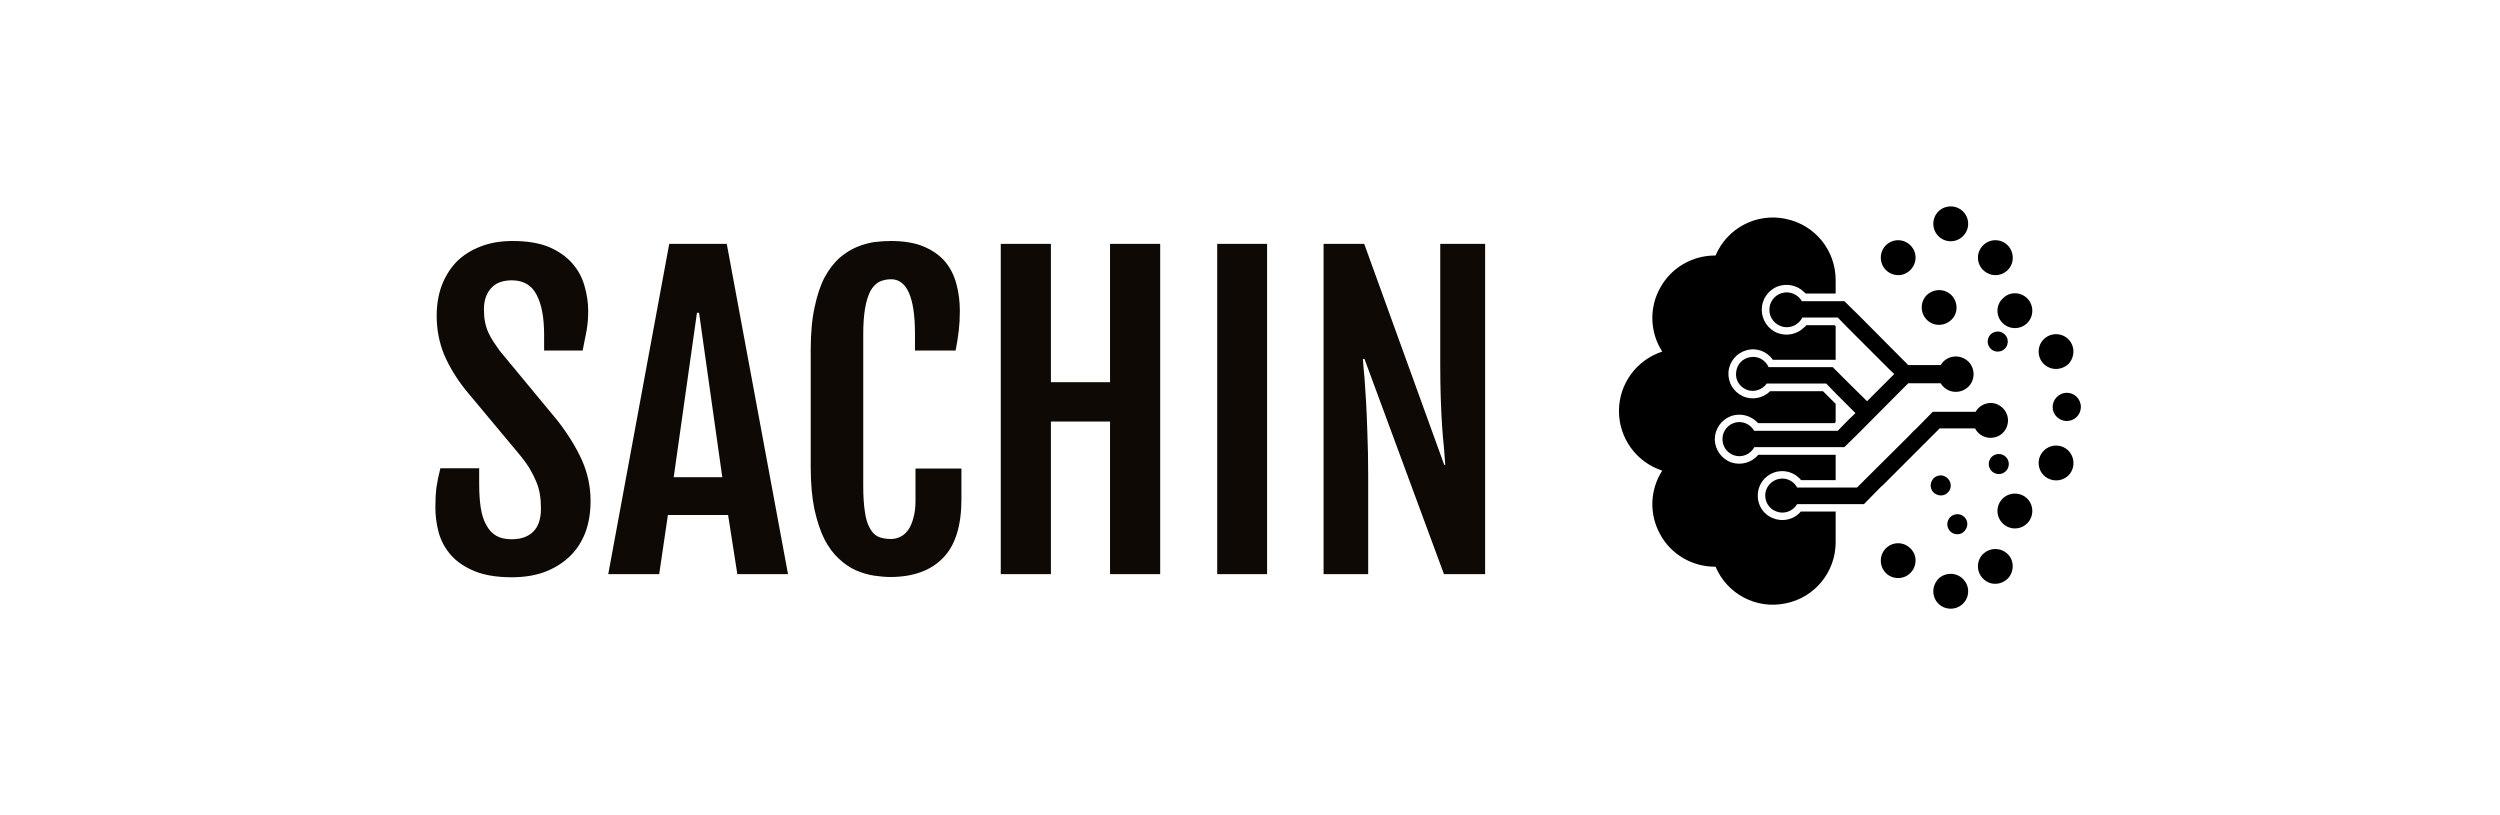 <svg xmlns="http://www.w3.org/2000/svg" version="1.1" xmlns:xlink="http://www.w3.org/1999/xlink" viewBox="0 0 7.075 2.306"><g transform="matrix(0.747,0,0,0.747,1.188,0.682)"><g transform="matrix(1,0,0,1,0,0)" clip-path="url(#SvgjsClipPath159657)"><g clip-path="url(#SvgjsClipPath1596558c630462-ee97-49a0-b08a-16d177cf334c)"><path d=" M 5.969 -0.003 C 5.996 -0.003 6.02 0.013 6.03 0.038 C 6.04 0.063 6.035 0.091 6.016 0.11 C 5.997 0.129 5.968 0.135 5.944 0.124 C 5.919 0.114 5.903 0.09 5.903 0.063 C 5.903 0.027 5.933 -0.003 5.969 -0.003 Z M 4.707 0.87 C 4.609 0.838 4.543 0.747 4.543 0.644 C 4.543 0.542 4.609 0.451 4.707 0.419 C 4.66 0.346 4.657 0.253 4.699 0.178 C 4.74 0.102 4.82 0.055 4.907 0.055 C 4.907 0.055 4.908 0.055 4.909 0.055 C 4.953 -0.049 5.064 -0.107 5.174 -0.084 C 5.285 -0.062 5.364 0.035 5.364 0.148 L 5.364 0.199 L 5.251 0.199 C 5.249 0.197 5.247 0.196 5.245 0.194 C 5.218 0.167 5.178 0.159 5.142 0.173 C 5.107 0.188 5.084 0.222 5.084 0.26 C 5.084 0.299 5.107 0.333 5.142 0.348 C 5.178 0.362 5.218 0.354 5.245 0.327 C 5.248 0.325 5.251 0.322 5.253 0.319 L 5.36 0.319 L 5.364 0.323 L 5.364 0.45 L 5.126 0.45 C 5.104 0.418 5.064 0.403 5.026 0.414 C 4.989 0.424 4.961 0.457 4.958 0.496 C 4.955 0.535 4.976 0.571 5.012 0.588 C 5.047 0.604 5.089 0.596 5.116 0.569 L 5.316 0.569 L 5.364 0.617 L 5.364 0.686 L 5.36 0.69 L 5.07 0.69 C 5.044 0.661 5.003 0.65 4.966 0.664 C 4.93 0.678 4.906 0.713 4.906 0.752 C 4.907 0.791 4.932 0.826 4.969 0.839 C 5.005 0.851 5.046 0.84 5.071 0.81 L 5.364 0.81 L 5.364 0.906 L 5.233 0.906 C 5.209 0.876 5.168 0.864 5.131 0.877 C 5.094 0.89 5.069 0.924 5.069 0.964 C 5.068 1.003 5.092 1.038 5.129 1.051 C 5.165 1.065 5.207 1.055 5.232 1.025 L 5.364 1.025 L 5.364 1.141 C 5.364 1.254 5.285 1.351 5.174 1.373 C 5.064 1.396 4.953 1.338 4.909 1.234 C 4.908 1.234 4.907 1.234 4.907 1.234 C 4.82 1.234 4.74 1.187 4.699 1.111 C 4.657 1.035 4.66 0.943 4.707 0.87 Z M 4.999 0.686 C 4.968 0.686 4.941 0.709 4.936 0.74 C 4.931 0.772 4.949 0.802 4.979 0.812 C 5.008 0.822 5.041 0.809 5.056 0.781 L 5.397 0.781 L 5.453 0.726 L 5.609 0.569 L 5.639 0.539 L 5.762 0.539 C 5.765 0.544 5.768 0.548 5.772 0.552 C 5.798 0.578 5.84 0.578 5.867 0.552 C 5.893 0.526 5.893 0.483 5.867 0.457 C 5.84 0.431 5.798 0.431 5.772 0.457 C 5.768 0.461 5.765 0.465 5.762 0.47 L 5.639 0.47 L 5.609 0.44 L 5.453 0.283 L 5.397 0.228 L 5.236 0.228 C 5.221 0.202 5.19 0.189 5.161 0.197 C 5.132 0.205 5.112 0.232 5.113 0.262 C 5.113 0.292 5.135 0.318 5.164 0.325 C 5.194 0.332 5.224 0.317 5.238 0.29 L 5.372 0.29 L 5.409 0.328 L 5.565 0.484 L 5.586 0.504 L 5.565 0.525 L 5.483 0.607 L 5.409 0.534 L 5.353 0.478 L 5.11 0.478 C 5.098 0.451 5.07 0.435 5.041 0.44 C 5.012 0.444 4.99 0.467 4.987 0.497 C 4.983 0.526 5 0.553 5.028 0.564 C 5.055 0.574 5.086 0.564 5.103 0.54 L 5.328 0.54 L 5.365 0.578 L 5.439 0.652 L 5.409 0.681 L 5.372 0.719 L 5.055 0.719 C 5.044 0.699 5.022 0.686 4.999 0.686 Z M 5.162 0.9 C 5.13 0.9 5.104 0.923 5.098 0.953 C 5.093 0.984 5.11 1.015 5.14 1.025 C 5.169 1.036 5.202 1.024 5.218 0.997 L 5.322 0.997 L 5.328 0.999 L 5.322 0.997 L 5.471 0.997 L 5.526 0.941 L 5.54 0.927 L 5.54 0.928 L 5.565 0.903 L 5.721 0.747 L 5.758 0.71 L 5.892 0.71 C 5.906 0.737 5.936 0.751 5.966 0.744 C 5.995 0.738 6.016 0.712 6.017 0.682 C 6.018 0.652 5.998 0.625 5.969 0.616 C 5.94 0.608 5.909 0.621 5.894 0.647 L 5.732 0.647 L 5.677 0.703 L 5.663 0.717 L 5.663 0.716 L 5.639 0.741 L 5.482 0.897 L 5.445 0.934 L 5.218 0.934 C 5.207 0.913 5.185 0.9 5.162 0.9 Z M 5.982 0.807 C 6.003 0.807 6.02 0.824 6.02 0.845 C 6.02 0.866 6.003 0.883 5.982 0.883 C 5.961 0.883 5.944 0.866 5.944 0.845 C 5.944 0.835 5.948 0.825 5.955 0.818 C 5.962 0.811 5.972 0.807 5.982 0.807 Z M 6.043 0.957 C 6.08 0.957 6.109 0.986 6.109 1.023 C 6.109 1.059 6.08 1.089 6.043 1.089 C 6.007 1.089 5.977 1.059 5.977 1.023 C 5.977 0.986 6.007 0.957 6.043 0.957 Z M 6.043 0.198 C 6.08 0.198 6.109 0.228 6.109 0.264 C 6.109 0.301 6.08 0.33 6.043 0.33 C 6.007 0.33 5.977 0.301 5.977 0.264 C 5.977 0.247 5.984 0.23 5.997 0.218 C 6.009 0.205 6.026 0.198 6.043 0.198 Z M 5.8 1.261 C 5.836 1.261 5.866 1.291 5.866 1.327 C 5.866 1.364 5.836 1.393 5.8 1.393 C 5.763 1.393 5.734 1.364 5.734 1.327 C 5.734 1.31 5.741 1.293 5.753 1.28 C 5.765 1.268 5.782 1.261 5.8 1.261 Z M 5.8 -0.131 C 5.836 -0.131 5.866 -0.102 5.866 -0.065 C 5.866 -0.029 5.836 0.001 5.8 0.001 C 5.763 0.001 5.734 -0.029 5.734 -0.065 C 5.734 -0.102 5.763 -0.131 5.8 -0.131 Z M 5.601 -0.003 C 5.627 -0.003 5.651 0.013 5.662 0.038 C 5.672 0.063 5.666 0.091 5.647 0.11 C 5.628 0.129 5.6 0.135 5.575 0.124 C 5.551 0.114 5.535 0.09 5.535 0.063 C 5.535 0.027 5.564 -0.003 5.601 -0.003 Z M 5.825 1.035 C 5.84 1.035 5.854 1.044 5.86 1.058 C 5.866 1.073 5.862 1.089 5.851 1.1 C 5.841 1.111 5.824 1.114 5.81 1.108 C 5.796 1.102 5.787 1.088 5.787 1.073 C 5.787 1.052 5.804 1.035 5.825 1.035 Z M 5.762 0.888 C 5.777 0.888 5.791 0.898 5.797 0.912 C 5.803 0.926 5.8 0.942 5.789 0.953 C 5.778 0.964 5.762 0.967 5.748 0.961 C 5.733 0.955 5.724 0.942 5.724 0.926 C 5.724 0.916 5.728 0.907 5.735 0.899 C 5.742 0.892 5.752 0.888 5.762 0.888 Z M 5.978 0.343 C 5.993 0.343 6.007 0.352 6.013 0.366 C 6.019 0.38 6.016 0.397 6.005 0.408 C 5.994 0.419 5.977 0.422 5.963 0.416 C 5.949 0.41 5.94 0.396 5.94 0.381 C 5.94 0.371 5.944 0.361 5.951 0.354 C 5.958 0.347 5.968 0.343 5.978 0.343 Z M 5.756 0.186 C 5.783 0.186 5.807 0.202 5.817 0.227 C 5.827 0.251 5.822 0.28 5.803 0.298 C 5.784 0.317 5.755 0.323 5.731 0.313 C 5.706 0.303 5.69 0.278 5.69 0.252 C 5.69 0.234 5.697 0.217 5.709 0.205 C 5.722 0.193 5.739 0.186 5.756 0.186 Z M 6.24 0.575 C 6.269 0.575 6.293 0.599 6.293 0.629 C 6.293 0.658 6.269 0.682 6.24 0.682 C 6.21 0.682 6.186 0.658 6.186 0.629 C 6.186 0.614 6.192 0.601 6.202 0.591 C 6.212 0.581 6.225 0.575 6.24 0.575 Z M 5.601 1.145 C 5.627 1.145 5.651 1.161 5.662 1.186 C 5.672 1.21 5.666 1.239 5.647 1.258 C 5.628 1.277 5.6 1.282 5.575 1.272 C 5.551 1.262 5.535 1.238 5.535 1.211 C 5.535 1.175 5.564 1.145 5.601 1.145 Z M 5.969 1.167 C 5.996 1.167 6.02 1.183 6.03 1.207 C 6.04 1.232 6.034 1.261 6.016 1.279 C 5.997 1.298 5.968 1.304 5.944 1.294 C 5.919 1.283 5.903 1.259 5.903 1.233 C 5.903 1.215 5.91 1.198 5.922 1.186 C 5.935 1.174 5.951 1.167 5.969 1.167 Z M 6.199 0.775 C 6.226 0.775 6.25 0.791 6.26 0.816 C 6.27 0.84 6.265 0.869 6.246 0.888 C 6.227 0.907 6.198 0.912 6.174 0.902 C 6.149 0.892 6.133 0.868 6.133 0.841 C 6.133 0.805 6.163 0.775 6.199 0.775 Z M 6.199 0.353 C 6.226 0.353 6.25 0.369 6.26 0.394 C 6.27 0.418 6.264 0.447 6.246 0.466 C 6.227 0.484 6.198 0.49 6.174 0.48 C 6.149 0.47 6.133 0.446 6.133 0.419 C 6.133 0.382 6.163 0.353 6.199 0.353 Z" fill="#000000" transform="matrix(1,0,0,1,0,0)" fill-rule="evenodd"></path></g></g><g><path d=" M 0.059 1.009 Q 0.059 0.968 0.063 0.934 Q 0.068 0.9 0.078 0.861 L 0.225 0.861 L 0.225 0.921 Q 0.225 0.972 0.231 1.011 Q 0.237 1.05 0.252 1.076 Q 0.266 1.103 0.29 1.117 Q 0.313 1.13 0.348 1.13 Q 0.402 1.13 0.431 1.1 Q 0.459 1.071 0.459 1.014 Q 0.459 0.984 0.455 0.96 Q 0.451 0.935 0.441 0.911 Q 0.431 0.887 0.415 0.86 Q 0.398 0.833 0.371 0.801 L 0.174 0.565 Q 0.121 0.498 0.092 0.43 Q 0.064 0.361 0.064 0.283 Q 0.064 0.221 0.083 0.169 Q 0.103 0.117 0.139 0.079 Q 0.176 0.042 0.23 0.021 Q 0.283 0 0.352 0 Q 0.434 0 0.49 0.023 Q 0.545 0.047 0.578 0.085 Q 0.611 0.123 0.624 0.17 Q 0.638 0.218 0.638 0.265 Q 0.638 0.305 0.632 0.339 Q 0.625 0.374 0.617 0.415 L 0.471 0.415 L 0.471 0.355 Q 0.471 0.256 0.442 0.203 Q 0.414 0.149 0.349 0.149 Q 0.296 0.149 0.27 0.179 Q 0.243 0.209 0.243 0.259 Q 0.243 0.285 0.247 0.306 Q 0.251 0.327 0.259 0.345 Q 0.267 0.363 0.278 0.38 Q 0.289 0.397 0.302 0.415 L 0.523 0.682 Q 0.583 0.76 0.615 0.832 Q 0.647 0.905 0.647 0.985 Q 0.647 1.052 0.627 1.105 Q 0.606 1.159 0.567 1.196 Q 0.528 1.233 0.473 1.254 Q 0.418 1.274 0.349 1.274 Q 0.264 1.274 0.208 1.251 Q 0.152 1.228 0.119 1.191 Q 0.086 1.154 0.072 1.106 Q 0.059 1.058 0.059 1.009 M 0.945 0.011 L 1.163 0.011 L 1.395 1.262 L 1.203 1.262 L 1.168 1.038 L 0.94 1.038 L 0.907 1.262 L 0.714 1.262 L 0.945 0.011 M 1.146 0.895 L 1.058 0.272 L 1.05 0.272 L 0.962 0.895 L 1.146 0.895 M 1.785 1.273 Q 1.756 1.273 1.722 1.268 Q 1.688 1.263 1.653 1.248 Q 1.619 1.233 1.588 1.204 Q 1.557 1.176 1.533 1.13 Q 1.51 1.084 1.495 1.016 Q 1.481 0.948 1.481 0.855 L 1.481 0.412 Q 1.481 0.317 1.496 0.25 Q 1.51 0.183 1.534 0.137 Q 1.559 0.092 1.59 0.064 Q 1.622 0.037 1.655 0.023 Q 1.689 0.009 1.722 0.004 Q 1.756 0 1.784 0 Q 1.859 0 1.909 0.021 Q 1.959 0.042 1.99 0.078 Q 2.02 0.114 2.033 0.163 Q 2.046 0.211 2.046 0.265 Q 2.046 0.305 2.042 0.339 Q 2.038 0.374 2.03 0.415 L 1.876 0.415 L 1.876 0.351 Q 1.876 0.248 1.853 0.196 Q 1.83 0.145 1.786 0.145 Q 1.76 0.145 1.74 0.155 Q 1.72 0.166 1.707 0.19 Q 1.694 0.215 1.687 0.255 Q 1.68 0.295 1.68 0.355 L 1.68 0.927 Q 1.68 0.985 1.686 1.024 Q 1.691 1.063 1.704 1.086 Q 1.716 1.11 1.736 1.12 Q 1.756 1.129 1.785 1.129 Q 1.803 1.129 1.82 1.121 Q 1.837 1.113 1.85 1.095 Q 1.863 1.077 1.87 1.049 Q 1.878 1.022 1.878 0.984 L 1.878 0.862 L 2.052 0.862 L 2.052 0.978 Q 2.052 1.129 1.983 1.2 Q 1.914 1.272 1.785 1.273 M 2.201 0.011 L 2.391 0.011 L 2.391 0.535 L 2.615 0.535 L 2.615 0.011 L 2.805 0.011 L 2.805 1.262 L 2.615 1.262 L 2.615 0.684 L 2.391 0.684 L 2.391 1.262 L 2.201 1.262 L 2.201 0.011 M 3.021 0.011 L 3.21 0.011 L 3.21 1.262 L 3.021 1.262 L 3.021 0.011 M 3.424 0.011 L 3.578 0.011 L 3.881 0.848 L 3.885 0.848 Q 3.883 0.819 3.88 0.783 Q 3.876 0.747 3.873 0.701 Q 3.87 0.656 3.868 0.598 Q 3.866 0.54 3.866 0.467 L 3.866 0.011 L 4.036 0.011 L 4.036 1.262 L 3.88 1.262 L 3.579 0.447 L 3.573 0.447 Q 3.575 0.48 3.579 0.518 Q 3.582 0.557 3.585 0.609 Q 3.588 0.661 3.59 0.73 Q 3.593 0.799 3.593 0.894 L 3.593 1.262 L 3.424 1.262 L 3.424 0.011" fill="#0e0904" fill-rule="nonzero"></path></g><g></g></g><defs><clipPath id="SvgjsClipPath159657"><path d=" M 4.543 -0.131 h 1.751 v 1.524 h -1.751 Z"></path></clipPath><clipPath id="SvgjsClipPath1596558c630462-ee97-49a0-b08a-16d177cf334c"><path d=" M 4.543 -0.131 L 6.293 -0.131 L 6.293 1.393 L 4.543 1.393 Z"></path></clipPath></defs></svg>